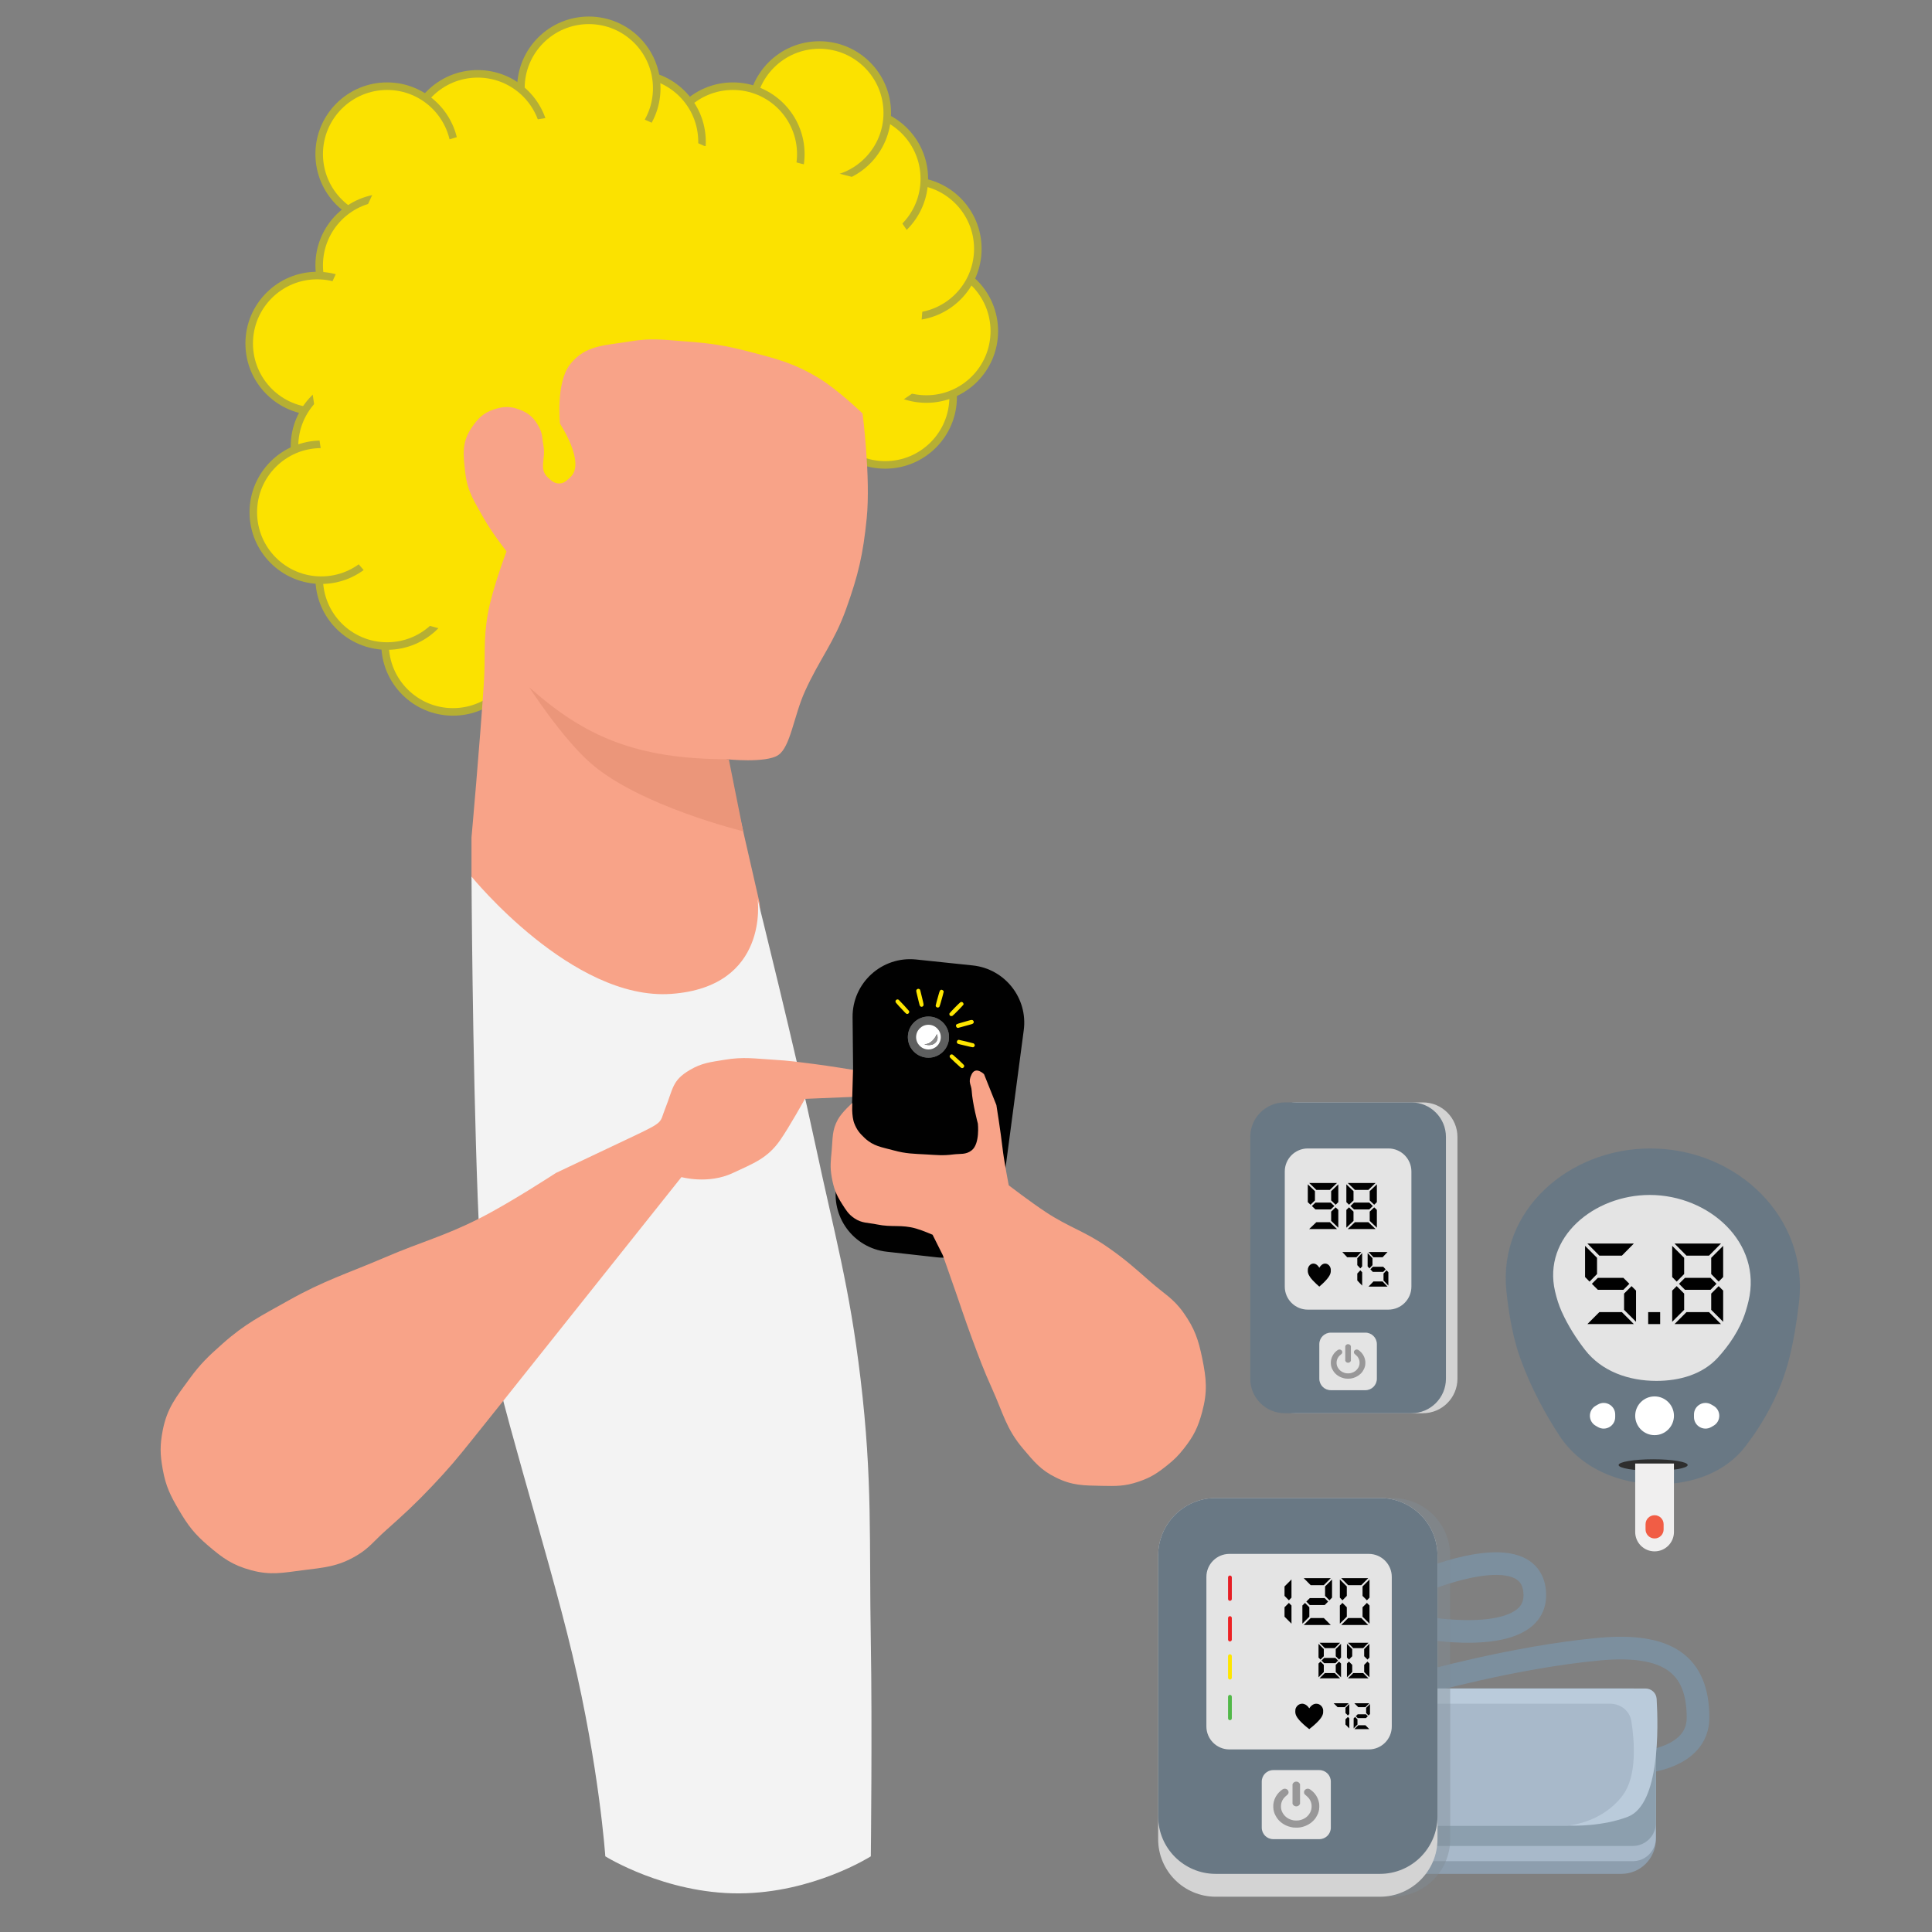 <?xml version="1.0" encoding="utf-8"?>
<!-- Generator: Adobe Illustrator 16.0.0, SVG Export Plug-In . SVG Version: 6.00 Build 0)  -->
<!DOCTYPE svg PUBLIC "-//W3C//DTD SVG 1.1//EN" "http://www.w3.org/Graphics/SVG/1.1/DTD/svg11.dtd">
<svg version="1.1" id="Layer_1" xmlns="http://www.w3.org/2000/svg" xmlns:xlink="http://www.w3.org/1999/xlink" x="0px" y="0px"
	 width="512px" height="512px" viewBox="0 0 512 512" enable-background="new 0 0 512 512" xml:space="preserve">
<rect x="0" y="0" width="512" height="512" fill="#808080" stroke="none"/>
<circle fill="#A91F23" cx="120.041" cy="170.661" r="18"/>
<circle fill="#A91F23" cx="120.041" cy="170.661" r="18"/>
<circle fill="#FBE200" stroke="#B6AF33" stroke-width="2" cx="120.041" cy="170.661" r="18"/>
<circle fill="#A91F23" cx="102.589" cy="153.207" r="18.001"/>
<circle fill="#A91F23" cx="102.589" cy="153.207" r="18.001"/>
<circle fill="#FBE200" stroke="#B6AF33" stroke-width="2" cx="102.589" cy="153.207" r="18.001"/>
<circle fill="#A91F23" cx="234.592" cy="105.205" r="18"/>
<circle fill="#A91F23" cx="234.592" cy="105.205" r="18"/>
<circle fill="#FBE200" stroke="#B6AF33" stroke-width="2" cx="234.592" cy="105.205" r="18"/>
<circle fill="#A91F23" cx="245.502" cy="87.75" r="18"/>
<circle fill="#A91F23" cx="245.502" cy="87.75" r="18"/>
<circle fill="#FBE200" stroke="#B6AF33" stroke-width="2" cx="245.502" cy="87.75" r="18"/>
<circle fill="#A91F23" cx="241.134" cy="65.931" r="18.001"/>
<circle fill="#A91F23" cx="241.134" cy="65.931" r="18.001"/>
<circle fill="#FBE200" stroke="#B6AF33" stroke-width="2" cx="241.134" cy="65.931" r="18.001"/>
<circle fill="#A91F23" cx="226.953" cy="47.385" r="18.001"/>
<circle fill="#A91F23" cx="226.953" cy="47.385" r="18.001"/>
<circle fill="#FBE200" stroke="#B6AF33" stroke-width="2" cx="226.953" cy="47.385" r="18.001"/>
<circle fill="#A91F23" cx="217.134" cy="29.929" r="18"/>
<circle fill="#A91F23" cx="217.134" cy="29.929" r="18"/>
<circle fill="#FBE200" stroke="#B6AF33" stroke-width="2" cx="217.134" cy="29.929" r="18"/>
<circle fill="#A91F23" cx="194.223" cy="40.839" r="18"/>
<circle fill="#A91F23" cx="194.223" cy="40.839" r="18"/>
<circle fill="#FBE200" stroke="#B6AF33" stroke-width="2" cx="194.223" cy="40.839" r="18"/>
<circle fill="#A91F23" cx="168.042" cy="37.567" r="18"/>
<circle fill="#A91F23" cx="168.042" cy="37.567" r="18"/>
<circle fill="#FBE200" stroke="#B6AF33" stroke-width="2" cx="168.042" cy="37.567" r="18"/>
<circle fill="#A91F23" cx="156.042" cy="23.384" r="18"/>
<circle fill="#A91F23" cx="156.042" cy="23.384" r="18"/>
<circle fill="#FBE200" stroke="#B6AF33" stroke-width="2" cx="156.042" cy="23.384" r="18"/>
<circle fill="#A91F23" cx="126.59" cy="37.567" r="18"/>
<circle fill="#A91F23" cx="126.59" cy="37.567" r="18"/>
<circle fill="#FBE200" stroke="#B6AF33" stroke-width="2" cx="126.59" cy="37.567" r="18"/>
<circle fill="#A91F23" cx="102.589" cy="40.839" r="18"/>
<circle fill="#A91F23" cx="102.589" cy="40.839" r="18"/>
<circle fill="#FBE200" stroke="#B6AF33" stroke-width="2" cx="102.589" cy="40.839" r="18"/>
<circle fill="#A91F23" cx="102.589" cy="70.295" r="18"/>
<circle fill="#A91F23" cx="102.589" cy="70.295" r="18"/>
<circle fill="#FBE200" stroke="#B6AF33" stroke-width="2" cx="102.589" cy="70.295" r="18"/>
<circle fill="#A91F23" cx="84.04" cy="91.023" r="18"/>
<circle fill="#A91F23" cx="84.04" cy="91.023" r="18"/>
<circle fill="#FBE200" stroke="#B6AF33" stroke-width="2" cx="84.04" cy="91.023" r="18"/>
<circle fill="#A91F23" cx="96.041" cy="118.296" r="18"/>
<circle fill="#A91F23" cx="96.041" cy="118.296" r="18"/>
<circle fill="#FBE200" stroke="#B6AF33" stroke-width="2" cx="96.041" cy="118.296" r="18"/>
<circle fill="#A91F23" cx="85.131" cy="135.752" r="18.001"/>
<circle fill="#A91F23" cx="85.131" cy="135.752" r="18.001"/>
<circle fill="#FBE200" stroke="#B6AF33" stroke-width="2" cx="85.131" cy="135.752" r="18.001"/>
<path fill="#FBE200" d="M103.134,41.93l26.183-8.181l33.819-5.455l23.455,10.363l20.183,3.273l25.091,6.547l13.638,20.183
	l-2.728,34.911l-26.183,18l-58.365,4.908l-18.546,10.91l-2.182,34.91l-30.001-8.183l-19.091-22.365L80.77,90.478L103.134,41.93z"/>
<path fill="#F8A388" d="M128.227,181.026c0.474-7.239-0.207-11.407,1.09-18.545c1.195-6.564,4.91-16.365,4.91-16.365
	s-3.995-5.109-6-8.728c-2.455-4.429-4.316-6.971-4.91-12c-0.553-4.697-1.019-8.087,1.637-12c1.7-2.506,3.119-3.979,6-4.91
	c2.432-0.787,4.14-0.863,6.545,0c2.698,0.968,4.161,2.352,5.455,4.91c0.888,1.752,0.728,2.979,1.091,4.908
	c0.596,3.169-1.271,5.987,1.09,8.183c1.046,0.974,1.849,1.746,3.273,1.637c1.238-0.095,1.802-0.808,2.728-1.637
	c4.201-3.763-2.728-14.183-2.728-14.183s-1.187-10.921,2.728-15.818c4.126-5.16,9.306-4.892,15.818-6
	c5.671-0.965,8.993-0.425,14.728,0c6.67,0.495,10.438,1.041,16.91,2.728c7.503,1.956,11.921,3.063,18.546,7.09
	c4.918,2.991,11.455,9.274,11.455,9.274s2.179,17.001,1.091,27.818c-0.961,9.563-2.212,14.953-5.455,24
	c-3.214,8.969-6.976,13.143-10.91,21.82c-2.957,6.521-3.818,14.728-7.091,16.908c-3.272,2.182-13.637,1.092-13.637,1.092
	l8.728,38.184l0.545,7.635l-1.636,6l-2.728,4.364l-3.274,3.274l-3.818,2.182l-6,1.635h-8.728l-9.818-1.09l-9.818-3.817l-9.274-5.456
	l-7.091-5.456l-6.545-6l-8.183-9.818v-10.91C124.954,221.937,127.181,197.02,128.227,181.026z"/>
<path fill="#F3F3F3" d="M124.957,232.301c0,0,26.728,32.962,52.911,31.091c26.183-1.868,22.91-25.091,22.91-25.091
	s9.836,39.442,15.273,64.911c5.164,24.188,9.075,37.625,12,62.183c3.229,27.096,2.251,42.54,2.728,69.823
	c0.387,22.15,0,56.727,0,56.727s-15.273,9.739-34.91,9.82c-19.636,0.074-35.456-9.82-35.456-9.82s-1.584-23.412-8.727-53.455
	c-6.832-28.737-20.811-71.578-22.911-88.366c-1.09-8.727-1.684-19.416-2.18-32.727C125.176,279.343,124.957,232.301,124.957,232.301
	z"/>
<path display="none" fill="#F47A20" d="M57.315,255.21c7.546-7.661,13.293-10.461,22.91-15.273
	c8.919-4.463,14.692-5.149,24.001-8.728c9.009-3.463,20.727-9.818,20.727-9.818V232.3v21.82l1.091,36.547l1.092,32.181
	c0,0-22.11,8.521-35.456,15.272c-11.561,5.851-19.025,8.133-29.455,15.819c-5.953,4.386-8.736,7.662-13.092,13.638
	c-2.974,4.083-6,11.453-6,11.453s-1.385-6.972-2.181-11.453c-2.444-13.763-4.364-21.484-4.91-35.457
	c-0.76-19.461-2.12-31.47,4.91-49.638C45.433,270.9,48.6,264.06,57.315,255.21z"/>
<path fill="#F8A388" d="M50.221,365.395c2.932-4.02,5.011-5.968,8.728-9.271c6.092-5.42,10.348-7.457,17.455-11.455
	c9.557-5.374,15.56-7.127,25.636-11.455c9.742-4.186,15.636-5.568,25.092-10.365c8.178-4.146,20.182-12,20.182-12
	c8.095-3.834,12.634-5.982,20.728-9.819c8.095-3.834,6.75-3.509,8.183-7.09c2.182-5.456,1.849-7.589,6.545-10.362
	c3.25-1.921,5.55-2.109,9.272-2.729c5.044-0.841,7.988-0.299,13.092,0c4.062,0.238,6.327,0.577,10.363,1.09
	c4.274,0.542,10.911,1.639,10.911,1.639v7.091l-13.092,0.542c0,0-4.083,7.37-6.545,10.91c-3.405,4.903-7.147,6.185-12.546,8.729
	c-6.542,3.087-13.637,1.091-13.637,1.091l-46.911,58.911c0,0-5.398,6.754-8.728,10.909c-3.87,4.836-6.107,7.505-10.363,12.001
	c-4.661,4.924-7.488,7.486-12.546,12.003c-2.93,2.612-4.244,4.561-7.636,6.542c-4.954,2.894-8.492,3.096-14.182,3.823
	c-5.282,0.666-8.495,1.385-13.638,0c-4.974-1.348-7.543-3.194-11.455-6.549c-3.561-3.054-5.252-5.231-7.636-9.271
	c-2.331-3.954-3.551-6.394-4.364-10.909c-0.716-3.986-0.773-6.391,0-10.368C44.276,373.141,46.683,370.248,50.221,365.395z"/>
<path display="none" fill="#F47A20" d="M76.411,416.669l4.91-1.09c4.26-1.067-2.08,0.519,2.183-0.546
	c4.26-1.063,15.197-6.813,16.908-8.184c-2.769,2.771,2.728-2.181,0,0c0,0,8.997-7.578,13.092-12c3.078-3.318,5.28-5.798,8.183-9.271
	c2.622-3.144,4.979-6.161,7.636-9.275c1.666-1.951,4.365-5.454,4.365-5.454s3.353,13.013,5.455,21.271
	c2.509,9.87,2.728,6.549,7.636,25.64c4.91,19.092,7.321,28.476,10.365,47.459c1.631,10.171,2.75,15.933,3.817,26.182
	c0.467,4.469,1.637,11.451,1.637,11.451s-17.464-4.844-27.82-4.361c-9.186,0.423-13.72,5.083-22.91,5.455
	c-8.157,0.331-12.567-2.994-20.728-2.726c-8.476,0.273-21.273,4.361-21.273,4.361l2.183-17.456c0,0,2.934-20.225,3.817-33.271
	C76.872,439.973,76.411,416.669,76.411,416.669z"/>
<path fill="#EB967A" d="M140.228,182.117c14.728,13.092,28.365,19.092,52.911,19.092l3.818,19.091c0,0-27.35-6.664-40.364-18
	C148.941,195.634,140.228,182.117,140.228,182.117z"/>
<path fill="#010101" d="M225.943,269.598c-0.091-9.113,7.779-16.272,16.844-15.322l14.987,1.572
	c8.54,0.896,14.659,8.662,13.53,17.172l-6.229,47.021c-1.091,8.232-8.563,14.08-16.815,13.159l-13.25-1.482
	c-8.899-0.992-15.032-9.405-13.256-18.183l3.758-18.578c0.173-0.853,0.272-1.719,0.296-2.589l0.268-9.37L225.943,269.598z"/>
<path fill="#F8A388" d="M225.87,292.302c0,0-0.25,3.468,0.545,5.456c0.681,1.7,1.393,2.562,2.727,3.819
	c2.361,2.222,4.507,2.41,7.636,3.271c3.312,0.912,5.299,0.899,8.728,1.091c2.766,0.154,4.346,0.354,7.091,0
	c1.948-0.25,3.366,0.125,4.909-1.091c2.236-1.758,1.638-7.09,1.638-7.09s-1.426-5.268-1.638-8.729c-0.104-1.698-1.09-2.181,0-4.361
	c1.092-2.182,3.273,0,3.273,0l3.273,8.181c0,0,1.16,7.222,1.636,11.454c0.363,3.239,1.639,9.82,1.639,9.82s5.866,4.489,9.816,7.087
	c6.135,4.047,10.336,5.077,16.364,9.278c4.726,3.289,7.13,5.476,11.453,9.271c3.512,3.084,6.048,4.359,8.729,8.185
	c2.907,4.145,3.89,7.04,4.909,11.997c1.116,5.425,1.436,8.836,0,14.184c-1.108,4.139-2.246,6.456-4.909,9.819
	c-1.496,1.89-2.485,2.857-4.362,4.364c-2.681,2.146-4.386,3.26-7.639,4.362c-3.652,1.239-5.962,1.165-9.819,1.091
	c-4.762-0.09-7.722-0.081-12.001-2.181c-4.063-1.997-5.791-4.189-8.726-7.637c-4.508-5.3-5.317-9.482-8.184-15.822
	c-2.36-5.226-3.454-8.258-5.454-13.633c-1.572-4.233-3.817-10.91-3.817-10.91l-3.817-10.909l-2.729-5.455
	c0,0-2.615-1.133-4.363-1.636c-3.91-1.129-6.381-0.259-10.364-1.09c-2.377-0.502-3.992-0.274-6-1.64
	c-1.625-1.102-2.209-2.169-3.274-3.819c-1.607-2.49-2.203-4.17-2.727-7.09c-0.488-2.724-0.251-4.331,0-7.091
	c0.296-3.244,0.058-5.333,1.637-8.181C223.149,294.686,225.87,292.302,225.87,292.302z"/>
<path display="none" fill="#F47A20" d="M196.958,221.391c0,0,62.73,14.728,69.821,19.636c7.09,4.91,7.893,6.8,12,12
	c4.326,5.476,6.06,9.081,9.271,15.274c2.901,5.586,4.001,8.971,6.548,14.727c0,0,6.36,13.475,9.819,22.364
	c2.05,5.277,3.254,8.224,4.907,13.636c2.172,7.121,2.792,11.273,4.365,18.549c1.376,6.369,3.271,16.362,3.271,16.362
	s-0.566-1.147-2.181-3.271c-1.46-1.921-3.716-4.877-5.455-6.545c-2.284-2.196-3.054-3.392-5.455-5.455
	c-3.905-3.366-6.06-4.794-10.362-7.637c-5.403-3.574-9.816-5.24-15.273-8.728c-4.486-2.87-10.91-8.182-10.91-8.182l-1.636-7.639
	l-1.638-13.636l-2.727-7.09l1.09-11.456c0,0,0.902-6.857,0.546-8.184c0-1.09-1.091-3.271-2.726-3.819
	c-1.638-0.543-14.184-2.181-14.184-2.181s-1.092,0-4.909-0.546c-3.818-0.544-8.183-1.09-9.273-0.544
	c-0.809,0.405-3.272,0.544-3.818,5.454l-0.546,7.093l-1.09,12.001l-11.455-1.639l-3.818-0.545l-0.545-2.184l-1.637-7.091
	l-4.909-20.181L196.958,221.391z"/>
<path display="none" fill="#F47A20" d="M213.32,291.209l12.545-0.542v1.635l-2.726,2.727l-1.637,2.729l-0.545,3.271l-0.545,4.91
	v3.819v2.181l0.545,2.184l1.09,2.726l1.092,2.181l1.09,1.639c0,0-0.177,2.199,0.545,3.271c0.337,0.501,0.616,0.724,1.091,1.09
	c0.752,0.588,1.242,0.903,2.182,1.091c0.94,0.193,19.638,2.188,19.638,2.188l2.182,4.361l7.091,19.636l9.272,23.455l3.82,6.545
	c0,0-4.338,65.517,1.09,106.916c0.757,5.762,2.182,14.726,2.182,14.726s-8.646,2.294-14.182,1.636
	c-5.151-0.61-7.365-4.117-12.545-4.361c-5.266-0.251-13.093,3.271-13.093,3.271s-1.809-5.613-2.728-9.271
	c-5.546-22.112,0-35.572,0-58.368c0-11.292,0.248-17.62,0-28.908c-0.224-10.233-0.306-15.98-1.091-26.185
	c-0.625-8.115-1.117-12.655-2.182-20.726c-1.214-9.203-1.901-14.375-3.818-23.456c-1.132-5.359-2.057-8.297-3.272-13.639
	c-2.367-10.386-3.82-16.361-5.455-26.729C214.531,294.516,213.32,291.209,213.32,291.209z"/>
<circle fill="#5E5F5F" cx="246.047" cy="274.847" r="5.455"/>
<circle fill="#5E5F5F" cx="246.047" cy="274.847" r="5.455"/>
<circle fill="#5E5F5F" cx="246.051" cy="274.847" r="3.271"/>
<circle fill="#FFFFFF" cx="246.051" cy="274.847" r="3.271"/>
<path fill="#393737" d="M247.918,276.293c-1.186,1.173-2.959,0.437-2.959,0.437s1.102,0.099,2.096-0.888
	c0.996-0.982,1.204-1.787,1.204-1.787S248.913,275.306,247.918,276.293z"/>
<path fill="#8C8C8C" d="M247.918,276.293c-1.186,1.173-2.959,0.437-2.959,0.437s1.102,0.099,2.096-0.888
	c0.996-0.982,1.204-1.787,1.204-1.787S248.913,275.306,247.918,276.293z"/>
<path fill="#FEE600" d="M242.971,262.213c-0.212,0.213-0.209,0.33,0.027,1.282c0.104,0.423,0.31,1.271,0.456,1.887
	c0.228,0.959,0.288,1.141,0.421,1.275c0.219,0.218,0.507,0.215,0.729-0.009c0.215-0.214,0.212-0.359-0.028-1.36
	c-0.779-3.256-0.712-3.025-0.903-3.15C243.454,261.993,243.16,262.025,242.971,262.213z M249.337,262.324
	c-0.228,0.098-0.328,0.302-0.563,1.139c-0.131,0.471-0.368,1.315-0.525,1.877s-0.286,1.074-0.286,1.138
	c0,0.494,0.636,0.72,0.972,0.345c0.046-0.052,0.201-0.51,0.344-1.018c0.144-0.509,0.385-1.363,0.537-1.899
	c0.152-0.534,0.276-1.033,0.276-1.105C250.093,262.498,249.623,262.202,249.337,262.324z M237.479,265.016
	c-0.127,0.126-0.164,0.214-0.164,0.391c0,0.214,0.049,0.278,0.965,1.277c1.558,1.7,1.9,2.035,2.079,2.035
	c0.445,0,0.734-0.452,0.526-0.822c-0.081-0.146-2.448-2.707-2.685-2.905C237.967,264.794,237.691,264.803,237.479,265.016z
	 M254.493,265.629c-0.313,0.196-2.875,2.828-2.897,2.977c-0.033,0.213,0.052,0.465,0.193,0.574c0.162,0.124,0.479,0.125,0.663,0
	c0.285-0.192,2.854-2.82,2.887-2.953c0.05-0.207-0.07-0.499-0.253-0.606C254.876,265.496,254.702,265.499,254.493,265.629z
	 M256.762,270.455c-0.292,0.085-1.124,0.322-1.849,0.526c-1.422,0.399-1.569,0.477-1.569,0.819c0,0.325,0.25,0.615,0.53,0.615
	c0.073,0,2.16-0.574,3.494-0.963c0.518-0.151,0.684-0.298,0.684-0.607c0-0.182-0.035-0.267-0.164-0.395
	C257.68,270.243,257.484,270.243,256.762,270.455z M253.876,275.62c-0.321,0.177-0.409,0.595-0.181,0.859
	c0.1,0.117,0.25,0.179,0.687,0.285c2.633,0.638,3.402,0.807,3.528,0.773c0.174-0.042,0.422-0.325,0.422-0.48
	c0-0.196-0.172-0.481-0.326-0.545c-0.208-0.083-3.828-0.96-3.952-0.956C254.017,275.557,253.938,275.586,253.876,275.62z
	 M251.823,279.588c-0.141,0.142-0.165,0.203-0.15,0.405c0.018,0.233,0.049,0.269,1.419,1.547c1.464,1.367,1.654,1.522,1.866,1.522
	c0.41,0.001,0.686-0.43,0.508-0.795c-0.034-0.07-0.727-0.741-1.54-1.487c-1.426-1.313-1.485-1.359-1.707-1.359
	C252.04,279.421,251.954,279.457,251.823,279.588z"/>
<path fill="#697884" d="M399.207,342.133c-2.206-21.448,16.604-37.779,38.161-37.779l0,0c22.814,0,42.04,18.155,39.386,40.813
	c-0.619,5.293-1.467,10.438-2.622,14.971c-2.413,9.49-7.171,17.398-11.535,23.112c-5.404,7.066-14.205,10.084-23.107,10.084l0,0
	c-10.441,0-20.58-4.209-26.285-12.954c-3.56-5.457-7.397-12.378-10.252-20.242C401.028,354.833,399.866,348.54,399.207,342.133z"/>
<path fill="#E4E4E4" d="M412.105,342.229c-3.337-14.346,10.353-25.553,25.081-25.553l0,0c15.802,0,29.855,12.724,26.196,28.097
	c-0.232,0.968-0.485,1.903-0.766,2.797c-1.546,4.925-4.507,9.075-7.331,12.18c-4.103,4.51-10.225,6.202-16.321,6.202l0,0
	c-7.287,0-14.49-2.481-18.938-8.252c-2.19-2.83-4.443-6.274-6.174-10.13C413.118,345.932,412.546,344.123,412.105,342.229z"/>
<path fill="#010101" d="M432.986,329.552l-3.17,3.205h-5.977l-3.169-3.205H432.986z M432.986,350.895h-12.315l3.169-3.17h5.977
	L432.986,350.895z M420.059,338.426v-8.264l3.171,3.173v4.3l-1.979,2.01L420.059,338.426z M433.567,342.022v8.265l-3.17-3.17v-4.303
	l1.98-1.98L433.567,342.022z M430.213,338.642l1.585,1.581l-1.585,1.585h-6.77l-1.585-1.585l1.585-1.581H430.213z"/>
<path fill="#010101" d="M436.785,350.895v-3.17h3.176v3.17H436.785z"/>
<path fill="#010101" d="M456.078,329.552l-3.17,3.205h-5.977l-3.17-3.205H456.078z M456.078,350.895h-12.316l3.17-3.17h5.977
	L456.078,350.895z M446.318,342.814v4.303l-3.17,3.17v-8.265l1.191-1.188L446.318,342.814z M443.148,338.426v-8.264l3.17,3.173v4.3
	l-1.979,2.01L443.148,338.426z M456.656,342.022v8.265l-3.17-3.17v-4.303l1.978-1.98L456.656,342.022z M453.486,337.635v-4.3
	l3.17-3.173v8.264l-1.192,1.219L453.486,337.635z M453.301,338.642l1.589,1.581l-1.589,1.585h-6.769l-1.584-1.585l1.584-1.581
	H453.301z"/>
<path fill="#FFFFFF" d="M438.477,370.063L438.477,370.063c2.836,0,5.137,2.3,5.137,5.134l0,0c0,2.833-2.301,5.133-5.137,5.133l0,0
	c-2.833,0-5.131-2.3-5.131-5.133l0,0C433.346,372.362,435.644,370.063,438.477,370.063z"/>
<path fill="#FFFFFF" d="M454.1,372.553c2.035,1.174,2.035,4.108,0,5.282l-0.602,0.349c-2.034,1.174-4.576-0.291-4.576-2.643v-0.693
	c0-2.348,2.542-3.814,4.576-2.644L454.1,372.553z"/>
<path fill="#FFFFFF" d="M422.865,377.835c-2.034-1.174-2.034-4.108,0-5.282l0.603-0.349c2.035-1.177,4.576,0.296,4.576,2.644v0.693
	c0,2.352-2.541,3.816-4.576,2.643L422.865,377.835z"/>
<ellipse fill="#2E2E2E" cx="438.102" cy="388.248" rx="9.152" ry="1.525"/>
<path fill="#F0EFEF" d="M433.346,387.857h10.268v18.135c0,2.839-2.301,5.136-5.134,5.136l0,0c-2.833,0-5.134-2.297-5.134-5.136
	V387.857z"/>
<path fill="#F15D45" d="M438.482,401.547L438.482,401.547c1.323,0,2.396,1.072,2.396,2.396v1.367c0,1.323-1.073,2.398-2.396,2.398
	l0,0c-1.322,0-2.395-1.075-2.395-2.398v-1.367C436.088,402.619,437.16,401.547,438.482,401.547z"/>
<path fill="none" stroke="#7C8F9E" stroke-width="6" d="M435.19,466.994c0,0,14.804-0.93,14.804-11.779
	c0-14.134-8.073-19.854-26.244-18.171c-22.498,2.083-47.178,9.078-47.178,9.078"/>
<path fill="none" stroke="#7C8F9E" stroke-width="6" stroke-linecap="round" d="M377.76,418.725c0,0,27.611-11.589,28.941,3.046
	c1.346,14.804-28.268,9.741-28.268,9.741"/>
<path fill="#8D9EAE" d="M367.215,447.468h62.452c5.057,0,9.153,4.097,9.153,9.153v30.822c0,5.053-4.097,9.152-9.153,9.152h-62.452
	c-5.054,0-9.153-4.1-9.153-9.152v-30.822C358.062,451.564,362.161,447.468,367.215,447.468z"/>
<path fill="#A8B9CA" d="M364.164,447.468h68.554c3.37,0,6.103,2.732,6.103,6.103v33.558c0,3.369-2.732,6.101-6.103,6.101h-68.554
	c-3.367,0-6.103-2.731-6.103-6.101V453.57C358.062,450.2,360.797,447.468,364.164,447.468z"/>
<path fill="#8C9FAE" d="M364.164,447.468h68.554c3.37,0,6.103,2.732,6.103,6.103v29.521c0,3.369-2.732,6.102-6.103,6.102h-68.554
	c-3.367,0-6.103-2.732-6.103-6.102V453.57C358.062,450.2,360.797,447.468,364.164,447.468z"/>
<path fill="#BACBDB" d="M358.062,450.52c0-1.687,1.365-3.052,3.052-3.052h74.947c1.564,0,2.869,1.184,2.965,2.748
	c0.452,7.489,0.881,27.95-7.608,31.237c-6.729,2.603-14.617,2.386-15.415,2.355c-0.046,0-0.09,0-0.138,0h-54.751
	c-1.687,0-3.052-1.367-3.052-3.051V450.52z"/>
<path fill="#A8B9CA" d="M358.062,457.604c0-3.366,2.732-6.102,6.103-6.102h62.526c2.783,0,5.209,1.883,5.637,4.631
	c0.859,5.49,1.503,14.538-2.258,19.596c-5.226,7.031-13.445,7.967-14.657,8.068c-0.102,0.009-0.2,0.012-0.305,0.012h-50.943
	c-3.37,0-6.103-2.734-6.103-6.101V457.604z"/>
<path fill="#808C96" fill-opacity="0.4" d="M325.541,396.994h43.52c8.423,0,15.254,6.829,15.254,15.254v75.147
	c0,8.426-6.831,15.254-15.254,15.254h-43.52c-8.425,0-15.254-6.828-15.254-15.254v-75.147
	C310.287,403.823,317.116,396.994,325.541,396.994z"/>
<path fill="#D3D3D3" d="M322.174,396.994h43.521c8.422,0,15.253,6.829,15.253,15.254v75.147c0,8.426-6.831,15.254-15.253,15.254
	h-43.521c-8.425,0-15.252-6.828-15.252-15.254v-75.147C306.922,403.823,313.749,396.994,322.174,396.994z"/>
<path fill="#697884" d="M322.174,396.994h43.521c8.422,0,15.253,6.829,15.253,15.254v69.091c0,8.423-6.831,15.254-15.253,15.254
	h-43.521c-8.425,0-15.252-6.831-15.252-15.254v-69.091C306.922,403.823,313.749,396.994,322.174,396.994z"/>
<path fill="#E4E4E4" d="M337.428,469.091h12.203c1.687,0,3.051,1.365,3.051,3.051v12.203c0,1.687-1.364,3.051-3.051,3.051h-12.203
	c-1.686,0-3.05-1.364-3.05-3.051v-12.203C334.378,470.456,335.742,469.091,337.428,469.091z"/>
<path fill="#E4E4E4" d="M325.81,411.798h36.924c3.37,0,6.102,2.732,6.102,6.103v39.614c0,3.372-2.731,6.101-6.102,6.101H325.81
	c-3.37,0-6.103-2.729-6.103-6.101V417.9C319.707,414.53,322.439,411.798,325.81,411.798z"/>
<path fill="#010101" d="M342.257,425.479v4.809l-1.844-1.847v-2.5l1.155-1.155L342.257,425.479z M340.413,422.926v-2.503
	l1.844-1.848v4.81l-0.688,0.712L340.413,422.926z"/>
<path fill="#010101" d="M352.667,418.225l-1.845,1.859h-3.477l-1.844-1.859H352.667z M352.667,430.642h-7.165l1.844-1.844h3.477
	L352.667,430.642z M346.988,425.94v2.5l-1.845,1.847v-4.809l0.691-0.693L346.988,425.94z M351.159,422.926v-2.503l1.844-1.848v4.81
	l-0.691,0.712L351.159,422.926z M351.052,423.51l0.921,0.924l-0.921,0.923h-3.938l-0.924-0.923l0.924-0.924H351.052z"/>
<path fill="#010101" d="M362.597,418.225l-1.848,1.859h-3.476l-1.845-1.859H362.597z M362.597,430.642h-7.168l1.845-1.844h3.476
	L362.597,430.642z M356.918,425.94v2.5l-1.844,1.847v-4.809l0.693-0.693L356.918,425.94z M355.074,423.385v-4.81l1.844,1.848v2.503
	l-1.15,1.171L355.074,423.385z M362.936,425.479v4.809l-1.847-1.847v-2.5l1.153-1.155L362.936,425.479z M361.089,422.926v-2.503
	l1.847-1.848v4.81l-0.693,0.712L361.089,422.926z"/>
<path fill="#010101" d="M355.127,435.354l-1.4,1.412h-2.636l-1.4-1.412H355.127z M355.127,444.775h-5.437l1.4-1.4h2.636
	L355.127,444.775z M350.822,441.206v1.901l-1.4,1.4v-3.65l0.525-0.524L350.822,441.206z M349.422,439.271v-3.647l1.4,1.4v1.895
	l-0.875,0.888L349.422,439.271z M355.387,440.857v3.65l-1.403-1.4v-1.901l0.876-0.873L355.387,440.857z M353.983,438.918v-1.895
	l1.403-1.4v3.647l-0.527,0.535L353.983,438.918z M353.903,439.365l0.699,0.696l-0.699,0.701h-2.988l-0.7-0.701l0.7-0.696H353.903z"
	/>
<path fill="#010101" d="M362.661,435.354l-1.399,1.412h-2.637l-1.403-1.412H362.661z M362.661,444.775h-5.439l1.403-1.4h2.637
	L362.661,444.775z M358.354,441.206v1.901l-1.399,1.4v-3.65l0.527-0.524L358.354,441.206z M356.954,439.271v-3.647l1.399,1.4v1.895
	l-0.872,0.888L356.954,439.271z M362.918,440.857v3.65l-1.4-1.4v-1.901l0.877-0.873L362.918,440.857z M361.518,438.918v-1.895
	l1.4-1.4v3.647l-0.523,0.535L361.518,438.918z"/>
<path fill="#010101" d="M357.398,451.384l-1.017,1.027h-1.918l-1.02-1.027H357.398z M357.585,455.385v2.654l-1.019-1.019v-1.38
	l0.638-0.639L357.585,455.385z M356.566,453.976v-1.38l1.019-1.02v2.655l-0.381,0.39L356.566,453.976z"/>
<path fill="#010101" d="M362.877,451.384l-1.02,1.027h-1.918l-1.016-1.027H362.877z M362.877,458.235h-3.953l1.016-1.02h1.918
	L362.877,458.235z M359.742,455.641v1.38l-1.013,1.019v-2.654l0.381-0.383L359.742,455.641z M362.042,453.976v-1.38l1.019-1.02
	v2.655l-0.381,0.39L362.042,453.976z M361.986,454.297l0.509,0.513l-0.509,0.506h-2.172l-0.51-0.506l0.51-0.513H361.986z"/>
<line fill="none" stroke="#E61E25" stroke-linecap="round" x1="325.946" y1="418.034" x2="325.946" y2="423.733"/>
<line fill="none" stroke="#ED2224" stroke-linecap="round" x1="325.946" y1="428.804" x2="325.946" y2="434.5"/>
<line fill="none" stroke="#FEE600" stroke-linecap="round" x1="325.946" y1="438.899" x2="325.946" y2="444.594"/>
<line fill="none" stroke="#51B848" stroke-linecap="round" x1="325.946" y1="449.664" x2="325.946" y2="455.363"/>
<path fill="#010101" d="M344.966,451.509c-0.411,0.032-0.802,0.202-1.104,0.494c-0.178,0.17-0.297,0.33-0.404,0.549
	c-0.158,0.314-0.206,0.571-0.194,1.024c0.007,0.277,0.021,0.413,0.069,0.607c0.102,0.408,0.301,0.787,0.655,1.257
	c0.438,0.581,1.133,1.275,2.032,2.038c0.357,0.301,0.926,0.757,0.94,0.757c0.019,0,0.585-0.456,0.942-0.757
	c0.985-0.834,1.712-1.573,2.15-2.193c0.343-0.488,0.53-0.923,0.587-1.354c0.021-0.158,0.029-0.552,0.015-0.71
	c-0.038-0.461-0.244-0.885-0.583-1.212c-0.325-0.313-0.713-0.477-1.168-0.5c-0.427-0.024-0.858,0.125-1.245,0.431
	c-0.232,0.183-0.507,0.486-0.649,0.722l-0.046,0.065l-0.073-0.104c-0.269-0.405-0.638-0.744-1.014-0.93
	C345.582,451.548,345.281,451.484,344.966,451.509z"/>
<path fill="#989798" d="M343.282,472.169c-0.183,0.045-0.286,0.098-0.455,0.244c-0.097,0.087-0.171,0.183-0.219,0.277l-0.077,0.149
	v2.592v2.588l0.068,0.132c0.375,0.739,1.484,0.739,1.859,0l0.068-0.132v-2.588v-2.592l-0.077-0.149
	c-0.08-0.164-0.298-0.375-0.468-0.452C343.773,472.142,343.521,472.119,343.282,472.169z M340.265,474.047
	c-0.411,0.073-1.258,0.779-1.784,1.495c-0.573,0.774-0.937,1.695-1.034,2.624c-0.036,0.353-0.019,1.079,0.041,1.406
	c0.054,0.322,0.173,0.744,0.286,1.03c0.131,0.332,0.471,0.957,0.674,1.24c0.959,1.328,2.467,2.204,4.23,2.46
	c0.214,0.03,0.446,0.042,0.852,0.042c0.742,0,1.198-0.065,1.859-0.262c1.325-0.394,2.46-1.187,3.223-2.24
	c0.203-0.283,0.543-0.908,0.674-1.24c0.113-0.286,0.232-0.708,0.286-1.03c0.057-0.327,0.077-1.054,0.042-1.406
	c-0.117-1.087-0.578-2.133-1.329-2.996c-0.363-0.412-1.013-0.948-1.308-1.067c-0.492-0.202-1.055,0-1.309,0.468
	c-0.077,0.143-0.083,0.176-0.08,0.381c0,0.337,0.063,0.463,0.33,0.694c0.752,0.649,1.002,0.927,1.259,1.4
	c0.294,0.549,0.416,1.025,0.416,1.639c0,0.667-0.125,1.168-0.44,1.734c-0.506,0.907-1.299,1.537-2.351,1.861
	c-0.474,0.146-0.712,0.18-1.272,0.18s-0.799-0.033-1.272-0.18c-1.069-0.33-1.873-0.979-2.386-1.928
	c-0.28-0.512-0.405-1.036-0.405-1.662c0-0.774,0.227-1.447,0.706-2.097c0.161-0.222,0.587-0.635,0.933-0.906
	c0.286-0.229,0.399-0.471,0.372-0.805C341.433,474.326,340.869,473.936,340.265,474.047z"/>
<path fill="#D3D3D3" d="M343.529,292.151h33.559c5.052,0,9.151,4.098,9.151,9.151v64.065c0,5.052-4.1,9.151-9.151,9.151h-33.559
	c-5.052,0-9.151-4.1-9.151-9.151v-64.065C334.378,296.249,338.478,292.151,343.529,292.151z"/>
<path fill="#697884" d="M340.479,292.151h33.558c5.054,0,9.152,4.098,9.152,9.151v64.065c0,5.052-4.099,9.151-9.152,9.151h-33.558
	c-5.053,0-9.151-4.1-9.151-9.151v-64.065C331.327,296.249,335.426,292.151,340.479,292.151z"/>
<path fill="#E4E4E4" d="M352.682,353.164h9.152c1.687,0,3.051,1.365,3.051,3.051v9.153c0,1.686-1.364,3.05-3.051,3.05h-9.152
	c-1.686,0-3.051-1.364-3.051-3.05v-9.153C349.631,354.529,350.996,353.164,352.682,353.164z"/>
<path fill="#989798" d="M357.073,356.236c-0.138,0.033-0.215,0.075-0.34,0.182c-0.072,0.065-0.131,0.138-0.167,0.208l-0.056,0.113
	v1.942v1.943l0.05,0.095c0.286,0.558,1.107,0.558,1.394,0l0.052-0.095v-1.943v-1.942l-0.058-0.113
	c-0.062-0.122-0.226-0.28-0.351-0.339C357.442,356.215,357.249,356.197,357.073,356.236z M354.812,357.643
	c-0.313,0.057-0.944,0.587-1.344,1.123c-0.426,0.578-0.696,1.269-0.771,1.966c-0.029,0.263-0.013,0.812,0.026,1.059
	c0.043,0.241,0.132,0.553,0.218,0.771c0.099,0.25,0.355,0.715,0.504,0.926c0.721,0.999,1.853,1.657,3.173,1.848
	c0.163,0.023,0.337,0.033,0.641,0.033c0.554,0,0.9-0.049,1.395-0.197c0.994-0.295,1.847-0.888,2.419-1.684
	c0.149-0.211,0.405-0.676,0.503-0.926c0.087-0.219,0.177-0.53,0.218-0.771c0.039-0.247,0.057-0.796,0.026-1.059
	c-0.086-0.813-0.432-1.6-0.997-2.245c-0.269-0.311-0.757-0.71-0.979-0.799c-0.369-0.155-0.791,0-0.982,0.351
	c-0.056,0.104-0.06,0.132-0.06,0.287c0,0.25,0.048,0.345,0.248,0.518c0.568,0.489,0.75,0.694,0.943,1.053
	c0.222,0.407,0.313,0.769,0.313,1.229c0,0.501-0.095,0.87-0.331,1.299c-0.382,0.679-0.978,1.153-1.764,1.395
	c-0.357,0.107-0.53,0.137-0.953,0.137s-0.597-0.029-0.954-0.137c-0.805-0.247-1.405-0.732-1.787-1.442
	c-0.211-0.387-0.307-0.78-0.307-1.251c0-0.581,0.17-1.085,0.526-1.573c0.123-0.164,0.441-0.477,0.704-0.679
	c0.214-0.173,0.298-0.353,0.277-0.603C355.685,357.854,355.262,357.563,354.812,357.643z"/>
<path fill="#E4E4E4" d="M346.58,304.354h21.354c3.37,0,6.102,2.732,6.102,6.101v30.508c0,3.369-2.731,6.102-6.102,6.102H346.58
	c-3.369,0-6.102-2.732-6.102-6.102v-30.508C340.479,307.086,343.211,304.354,346.58,304.354z"/>
<path fill="#010101" d="M354.32,313.505l-1.897,1.829h-3.578l-1.898-1.829H354.32z M354.32,325.708h-7.374l1.898-1.812h3.578
	L354.32,325.708z M346.58,318.579v-4.725l1.897,1.814v2.454l-1.188,1.149L346.58,318.579z M354.666,320.635v4.726l-1.895-1.815
	v-2.455l1.186-1.135L354.666,320.635z M352.771,318.123v-2.454l1.895-1.814v4.725l-0.709,0.693L352.771,318.123z M352.661,318.701
	l0.95,0.906l-0.95,0.905h-4.056l-0.946-0.905l0.946-0.906H352.661z"/>
<path fill="#010101" d="M364.539,313.505l-1.9,1.829h-3.578l-1.898-1.829H364.539z M364.539,325.708h-7.377l1.898-1.812h3.578
	L364.539,325.708z M358.693,321.09v2.455l-1.895,1.815v-4.726l0.709-0.68L358.693,321.09z M356.799,318.579v-4.725l1.895,1.814
	v2.454l-1.186,1.149L356.799,318.579z M364.885,320.635v4.726l-1.898-1.815v-2.455l1.189-1.135L364.885,320.635z M362.986,318.123
	v-2.454l1.898-1.814v4.725l-0.709,0.693L362.986,318.123z M362.877,318.701l0.946,0.906l-0.946,0.905h-4.053l-0.95-0.905l0.95-0.906
	H362.877z"/>
<path fill="#010101" d="M360.749,331.81l-1.293,1.374h-2.434l-1.29-1.374H360.749z M360.988,337.157v3.543l-1.293-1.359v-1.844
	l0.804-0.85L360.988,337.157z M359.695,335.274v-1.844l1.293-1.359v3.542l-0.489,0.524L359.695,335.274z"/>
<path fill="#010101" d="M367.7,331.81l-1.294,1.374h-2.434l-1.293-1.374H367.7z M367.7,340.962h-5.021l1.293-1.359h2.434
	L367.7,340.962z M362.436,335.613v-3.542l1.29,1.359v1.844l-0.808,0.863L362.436,335.613z M367.935,337.157v3.543l-1.29-1.359
	v-1.844l0.805-0.85L367.935,337.157z M366.567,335.707l0.647,0.678l-0.647,0.68h-2.756l-0.644-0.68l0.644-0.678H366.567z"/>
<path fill="#010101" d="M347.986,334.863c-0.34,0.029-0.662,0.188-0.909,0.444c-0.151,0.161-0.247,0.304-0.336,0.5
	c-0.131,0.292-0.17,0.519-0.161,0.933c0.006,0.254,0.018,0.376,0.06,0.548c0.083,0.373,0.244,0.716,0.537,1.142
	c0.363,0.526,0.935,1.155,1.679,1.847c0.293,0.274,0.76,0.686,0.775,0.686c0.015,0,0.483-0.411,0.774-0.686
	c0.816-0.757,1.409-1.424,1.772-1.986c0.283-0.444,0.438-0.838,0.486-1.231c0.018-0.143,0.023-0.5,0.012-0.641
	c-0.036-0.42-0.203-0.801-0.483-1.099c-0.268-0.28-0.589-0.436-0.965-0.456c-0.348-0.021-0.703,0.116-1.024,0.393
	c-0.191,0.165-0.418,0.438-0.536,0.653l-0.033,0.063l-0.063-0.098c-0.22-0.367-0.53-0.674-0.835-0.841
	C348.492,334.902,348.245,334.843,347.986,334.863z"/>
</svg>
